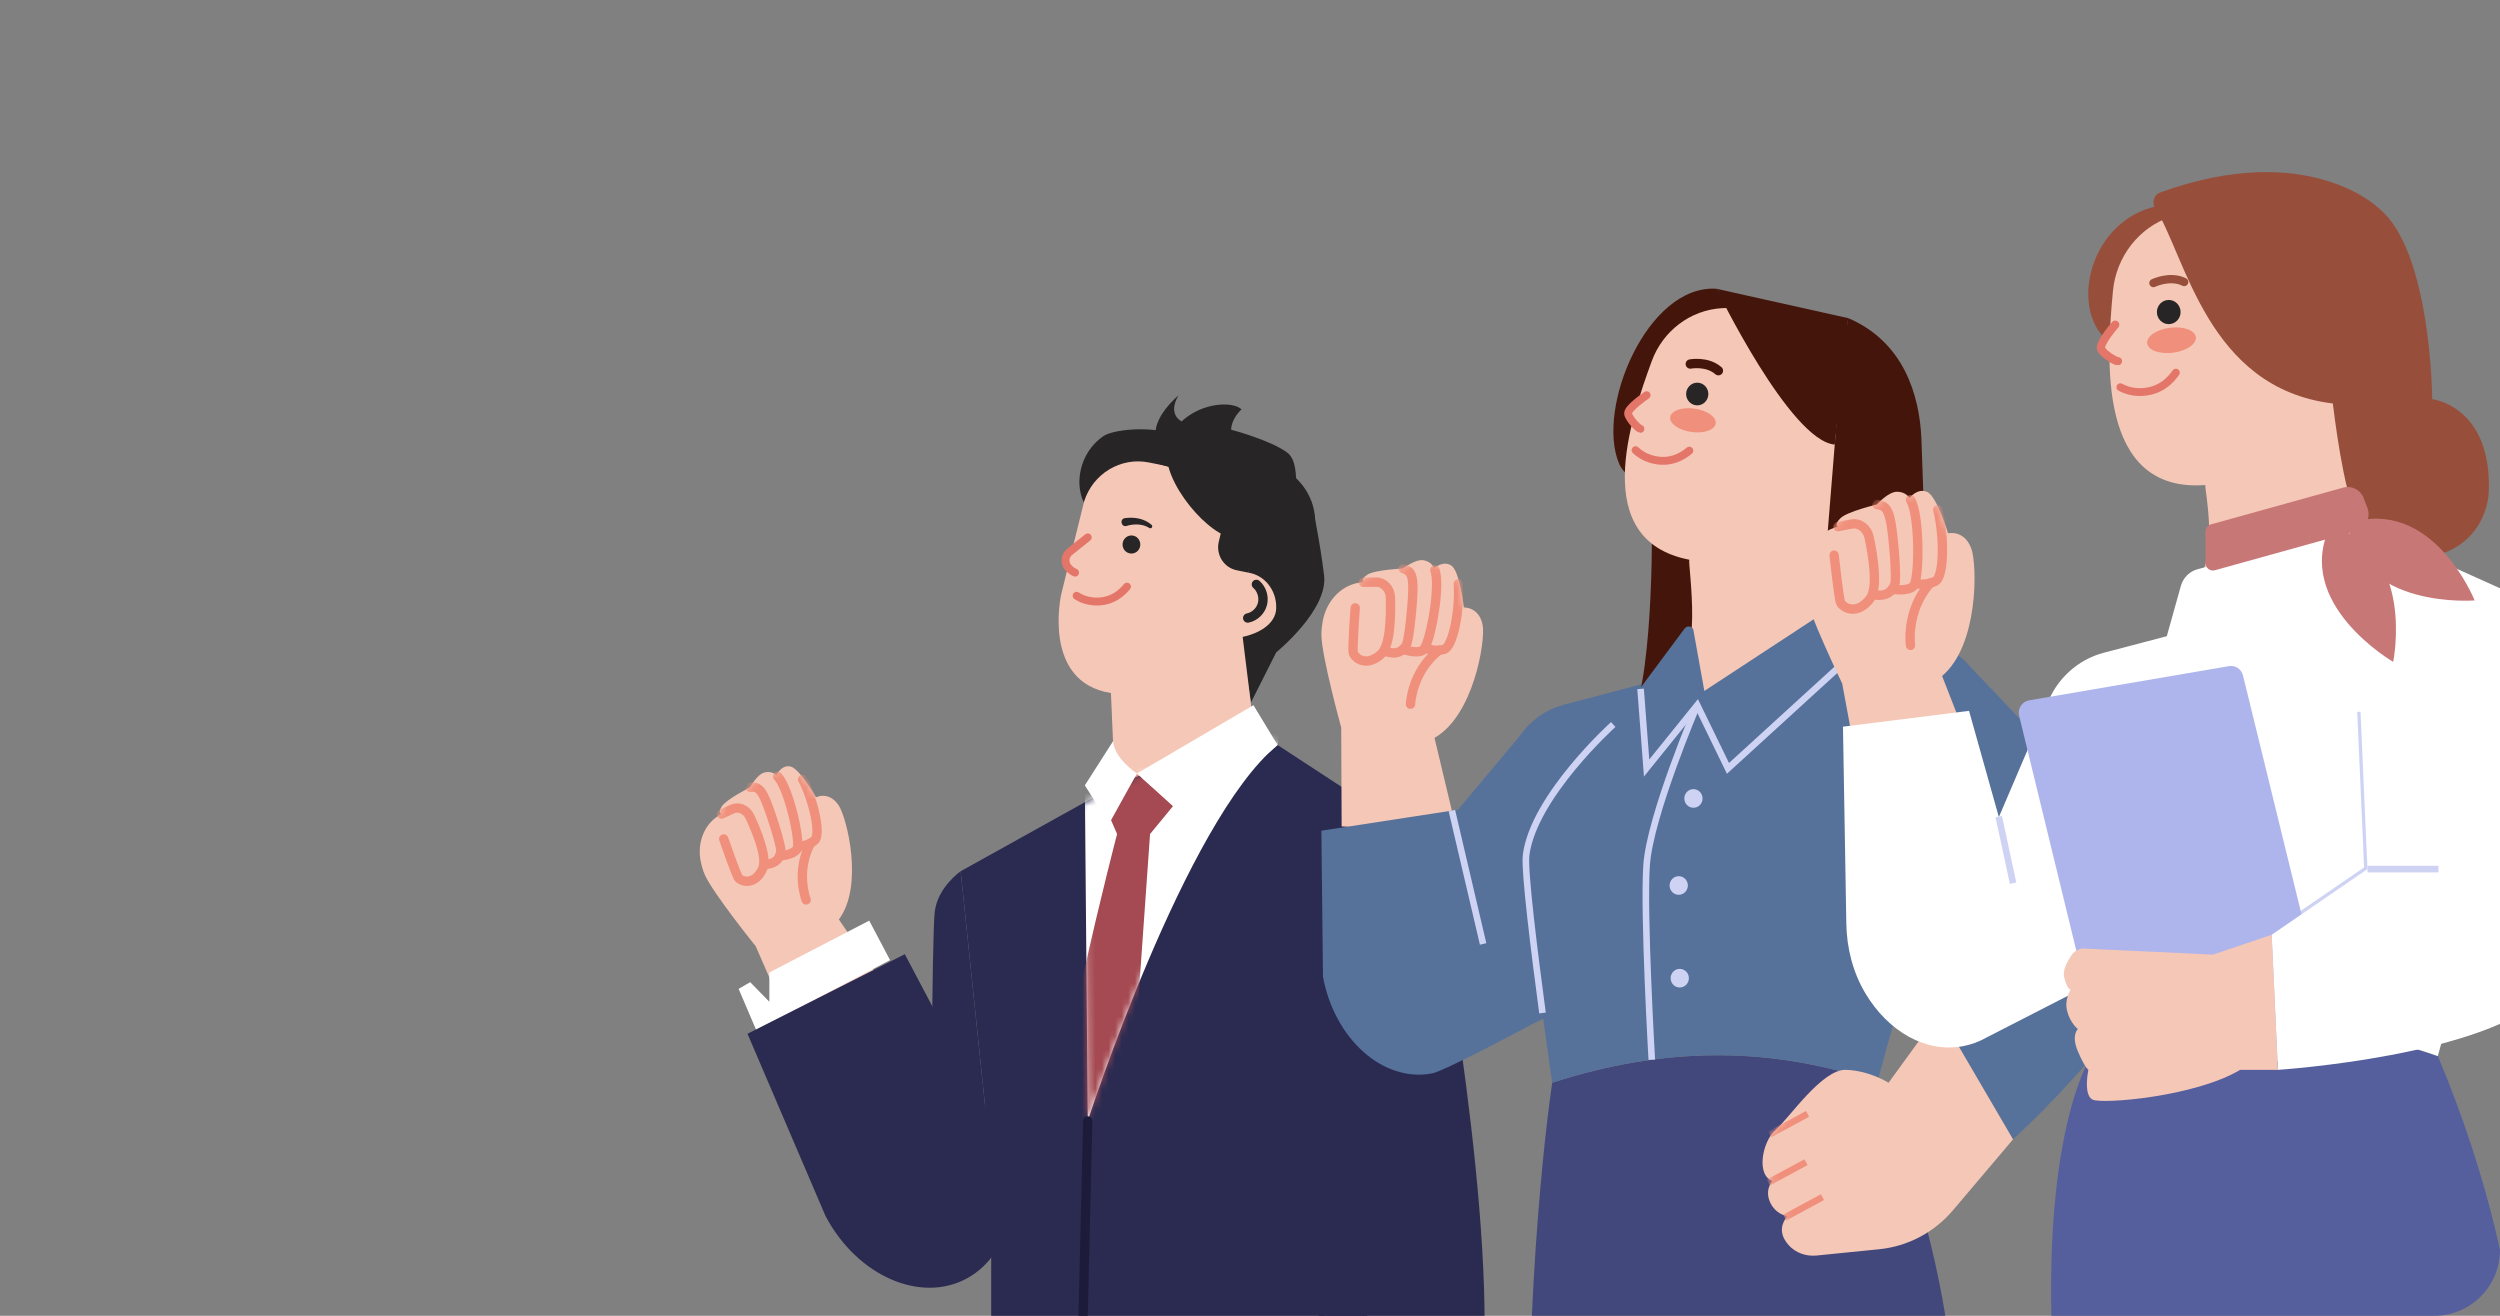 <svg width="380" height="200" viewBox="0 0 380 200" fill="none" xmlns="http://www.w3.org/2000/svg">
<rect x="0" y="0" width="380" height="200" fill="#808080" stroke="none"/>
<g clip-path="url(#clip0_6905_7507)">
<path d="M120.429 156.589L114.869 143.827C114.869 143.827 108.42 135.825 107.156 133.023C106.882 132.412 106.675 131.716 106.524 130.997C105.881 127.955 107.173 124.987 109.651 123.743C109.651 123.743 109.047 123.629 109.724 122.562C110.4 121.489 114.019 119.668 114.019 119.668C114.019 119.668 115.076 117.676 116.234 117.408C117.392 117.14 118.018 117.83 118.018 117.83C118.018 117.83 118.717 116.249 120.11 116.495C121.503 116.74 124.037 121.186 124.037 121.186C124.037 121.186 126.028 120.176 127.504 122.459C128.729 124.354 131.319 134.65 127.51 139.758L134.166 149.466L120.429 156.6V156.589Z" fill="#F5C7B6"/>
<mask id="mask0_6905_7507" style="mask-type:luminance" maskUnits="userSpaceOnUse" x="106" y="116" width="29" height="41">
<path d="M120.429 156.589L114.869 143.827C114.869 143.827 108.42 135.825 107.156 133.023C106.882 132.412 106.675 131.716 106.524 130.997C105.881 127.955 107.173 124.987 109.651 123.743C109.651 123.743 109.047 123.629 109.724 122.562C110.4 121.489 114.019 119.668 114.019 119.668C114.019 119.668 115.076 117.676 116.234 117.408C117.392 117.14 118.018 117.83 118.018 117.83C118.018 117.83 118.717 116.249 120.11 116.495C121.503 116.74 124.037 121.186 124.037 121.186C124.037 121.186 126.028 120.176 127.504 122.459C128.729 124.354 131.319 134.65 127.51 139.758L134.166 149.466L120.429 156.6V156.589Z" fill="white"/>
</mask>
<g mask="url(#mask0_6905_7507)">
<path d="M110.004 127.522C110.004 127.522 111.968 133.217 112.298 133.503C113.042 134.159 114.854 134.41 115.933 132.013C116.66 130.398 115.083 126.506 113.981 124.137C113.472 123.047 112.281 122.533 111.308 122.979L109.646 123.738" stroke="#F08F7B" stroke-width="1.42" stroke-linecap="round" stroke-linejoin="round"/>
<path d="M114.016 119.657C115.229 119.503 115.699 120.097 116.382 121.661C117.064 123.224 118.843 128.715 118.68 129.428C118.68 129.428 118.658 131.369 116.141 131.392" stroke="#F08F7B" stroke-width="1.42" stroke-linecap="round" stroke-linejoin="round"/>
<path d="M122.007 118.453C123.629 121.581 124.854 126.9 123.803 127.762C122.757 128.624 121.319 128.681 121.319 128.681" stroke="#F08F7B" stroke-width="1.42" stroke-linecap="round" stroke-linejoin="round"/>
<path d="M118.204 118.002C119.932 119.828 121.75 128.132 121.141 129.063C120.531 129.993 118.495 130.107 118.495 130.107" stroke="#F08F7B" stroke-width="1.42" stroke-linecap="round" stroke-linejoin="round"/>
<path d="M122.534 136.785C122.534 136.785 120.867 132.498 123.21 128.149" stroke="#F08F7B" stroke-width="1.42" stroke-linecap="round" stroke-linejoin="round"/>
</g>
<path d="M132.12 139.935L116.94 147.816V152.268L114.026 149.289L112.27 150.311L114.954 156.589L135.291 145.939L132.12 139.935Z" fill="white"/>
<path d="M146.023 132.424C146.023 132.424 142.527 134.838 142.08 138.593C141.632 142.349 141.521 179.23 141.521 179.23L150.654 177.004L146.017 132.418L146.023 132.424Z" fill="#2B2B51"/>
<path d="M147.025 194.286C154.101 190.388 155.935 179.835 151.108 170.714L137.528 145.037L113.617 157.131L125.48 184.84C130.302 193.96 139.956 198.184 147.031 194.286H147.025Z" fill="#2B2B51"/>
<path d="M199.357 76.275C199.357 76.275 200.643 82.228 201.264 87.485C201.885 92.741 193.987 99.156 193.987 99.156L190.156 106.753L187.561 90.298L199.362 76.275H199.357Z" fill="#272525"/>
<path d="M178.734 66.698C177.52 64.666 169.578 64.997 167.693 66.304C161.853 70.351 163.039 80.641 171.502 79.608C173.694 79.34 173.728 84.431 173.728 84.431L193.986 92.444L198.729 83.997C200.681 80.521 200.2 76.138 197.516 73.216C190.11 65.157 182.85 66.555 178.739 66.687L178.734 66.698Z" fill="#272525"/>
<path d="M193.981 92.456C194.076 89.734 192.225 87.428 189.758 87.046L192.197 73.799L174.629 70.294C170.344 69.438 166.105 71.995 164.779 76.242L161.3 90.362C161.3 90.362 158.308 103.671 168.862 105.343L169.5 120.188L190.726 111.781L188.886 96.811C191.101 96.349 193.897 94.979 193.987 92.468L193.981 92.456Z" fill="#F5C7B6"/>
<path d="M171.978 84.14C172.722 84.14 173.326 83.524 173.326 82.764C173.326 82.004 172.722 81.389 171.978 81.389C171.233 81.389 170.63 82.004 170.63 82.764C170.63 83.524 171.233 84.14 171.978 84.14Z" fill="#272525"/>
<path d="M170.964 78.758C172.396 78.559 173.923 78.798 175.036 79.774C175.159 79.877 175.176 80.065 175.075 80.191C174.98 80.305 174.824 80.328 174.706 80.259C173.694 79.603 172.357 79.597 171.244 79.94C170.433 80.185 170.131 78.918 170.964 78.758Z" fill="#272525"/>
<path d="M165.338 81.681L162.575 83.889C161.871 84.454 161.748 85.505 162.324 86.207C162.603 86.543 162.967 86.857 163.414 87.04" fill="#F5C7B6"/>
<path d="M165.338 81.681L162.575 83.889C161.871 84.454 161.748 85.505 162.324 86.207C162.603 86.543 162.967 86.857 163.414 87.04" stroke="#E37669" stroke-width="1.2" stroke-linecap="round" stroke-linejoin="round"/>
<path d="M163.644 90.556C164.242 90.95 165.003 91.275 165.954 91.389C169.041 91.76 170.719 89.871 171.301 89.169" stroke="#E37669" stroke-width="1.2" stroke-linecap="round" stroke-linejoin="round"/>
<path d="M190.971 88.826C191.794 89.54 192.163 90.744 191.889 91.811C191.615 92.878 190.708 93.734 189.651 93.94" stroke="#272525" stroke-width="1.42" stroke-linecap="round" stroke-linejoin="round"/>
<path d="M175.764 70.42C179.047 71.344 182.151 72.338 184.562 73.582C186.01 74.329 186.76 75.996 186.38 77.606L185.255 82.343C184.785 84.306 186.016 86.275 187.957 86.674L189.763 87.045L193.852 73.451L175.769 70.42H175.764Z" fill="#272525"/>
<path d="M177.732 67.178C175.551 71.709 182.923 80.79 187.011 81.674L190.72 72.069L177.732 67.178Z" fill="#272525"/>
<path d="M175.703 66.544C175.048 63.439 179.137 60.101 179.137 60.101C179.137 60.101 177.358 62.749 179.601 64.056C182.868 61.031 187.538 61.037 188.707 62.224C187.046 63.822 187.135 65.317 187.135 65.317C187.135 65.317 193.282 66.944 195.721 68.844C198.159 70.745 196.392 78.558 196.392 78.558L175.708 66.538L175.703 66.544Z" fill="#272525"/>
<path d="M210.883 123.949L213.981 126.135C215.883 127.476 217.186 129.525 217.617 131.842C220.168 145.58 228.714 194.731 224.525 215.929H203.019L197.319 152.086L210.877 123.943L210.883 123.949Z" fill="#2B2B51"/>
<path d="M224.211 215.928H202.7L195.714 152.086" stroke="#1C1C3A" stroke-miterlimit="10"/>
<path d="M169.499 119.377L146.024 132.424L150.661 177.009V200.524H207.801L210.564 123.948L190.72 110.97L169.499 119.377Z" fill="#2B2B51"/>
<mask id="mask1_6905_7507" style="mask-type:luminance" maskUnits="userSpaceOnUse" x="146" y="110" width="65" height="91">
<path d="M169.5 119.377L146.025 132.424L150.662 177.009V200.524H207.802L210.565 123.948L190.721 110.97L169.5 119.377Z" fill="white"/>
</mask>
<g mask="url(#mask1_6905_7507)">
<path d="M164.897 119.376L165.339 170.388C165.339 170.388 180.099 124.81 194.194 113.241L195.514 104.651L160.909 110.969L164.897 119.376Z" fill="white"/>
<mask id="mask2_6905_7507" style="mask-type:luminance" maskUnits="userSpaceOnUse" x="160" y="104" width="36" height="67">
<path d="M164.898 119.376L165.34 170.388C165.34 170.388 180.1 124.81 194.195 113.241L195.515 104.651L160.91 110.969L164.898 119.376Z" fill="white"/>
</mask>
<g mask="url(#mask2_6905_7507)">
<path d="M168.723 124.302L169.797 126.773C169.797 126.773 159.841 164.716 159.103 181.678L165.199 188.087L171.106 179.23L174.808 126.773L178.293 122.539L172.811 117.573L168.723 124.302Z" fill="#A54952"/>
</g>
</g>
<path d="M169.207 112.625L164.895 119.377L168.597 125.175L172.809 117.567C172.809 117.567 169.319 115.29 169.207 112.619V112.625Z" fill="white"/>
<path d="M172.81 117.573L190.523 107.191L194.192 113.241L181.02 124.713L172.81 117.573Z" fill="white"/>
<path d="M165.337 170.389L164.224 217.229L161.276 224.751" stroke="#1C1C3A" stroke-width="1.42" stroke-linecap="round" stroke-linejoin="round"/>
<path d="M297.022 225.112H232.281C232.241 188.249 235.939 164.574 235.939 164.574C252.718 159.118 269.196 158.896 285.332 164.574C300.238 200.063 297.022 225.112 297.022 225.112Z" fill="#42487C"/>
<path d="M203.928 125.617L203.866 110.589C203.866 110.589 200.907 99.859 200.851 96.538C200.84 95.819 200.935 95.037 201.086 94.266C201.741 90.984 204.275 88.633 207.244 88.502C207.244 88.502 206.696 88.125 207.815 87.366C208.934 86.607 213.274 86.413 213.274 86.413C213.274 86.413 215.159 84.918 216.417 85.163C217.676 85.408 217.995 86.367 217.995 86.367C217.995 86.367 219.354 85.123 220.623 85.979C221.876 86.824 222.503 92.331 222.503 92.331C222.503 92.331 224.897 92.217 225.378 95.117C225.78 97.525 223.963 108.808 218.045 112.153L221.53 126.769L203.922 125.611L203.928 125.617Z" fill="#F5C7B6"/>
<mask id="mask3_6905_7507" style="mask-type:luminance" maskUnits="userSpaceOnUse" x="200" y="85" width="26" height="42">
<path d="M203.927 125.617L203.865 110.589C203.865 110.589 200.906 99.859 200.85 96.538C200.839 95.819 200.934 95.037 201.085 94.266C201.74 90.984 204.274 88.633 207.244 88.502C207.244 88.502 206.695 88.125 207.814 87.366C208.933 86.607 213.273 86.413 213.273 86.413C213.273 86.413 215.158 84.918 216.416 85.163C217.675 85.408 217.994 86.367 217.994 86.367C217.994 86.367 219.353 85.123 220.622 85.979C221.875 86.824 222.502 92.331 222.502 92.331C222.502 92.331 224.896 92.217 225.377 95.117C225.779 97.525 223.962 108.808 218.044 112.153L221.529 126.769L203.921 125.611L203.927 125.617Z" fill="white"/>
</mask>
<g mask="url(#mask3_6905_7507)">
<path d="M205.991 92.388C205.991 92.388 205.51 98.866 205.711 99.294C206.164 100.27 207.848 101.315 209.929 99.431C211.327 98.164 211.428 93.633 211.344 90.813C211.305 89.512 210.354 88.479 209.202 88.49L207.244 88.507" stroke="#F08F7B" stroke-width="1.42" stroke-linecap="round" stroke-linejoin="round"/>
<path d="M213.279 86.413C214.537 86.796 214.75 87.589 214.761 89.432C214.772 91.276 214.19 97.468 213.726 98.096C213.726 98.096 212.882 100.002 210.393 98.912" stroke="#F08F7B" stroke-width="1.42" stroke-linecap="round" stroke-linejoin="round"/>
<path d="M221.663 88.753C221.937 92.548 220.88 98.33 219.481 98.712C218.083 99.095 216.646 98.524 216.646 98.524" stroke="#F08F7B" stroke-width="1.42" stroke-linecap="round" stroke-linejoin="round"/>
<path d="M218.101 86.63C219.03 89.192 217.301 98.17 216.3 98.821C215.305 99.466 213.252 98.678 213.252 98.678" stroke="#F08F7B" stroke-width="1.42" stroke-linecap="round" stroke-linejoin="round"/>
<path d="M214.397 107.039C214.397 107.039 214.576 102.08 218.727 98.838" stroke="#F08F7B" stroke-width="1.42" stroke-linecap="round" stroke-linejoin="round"/>
</g>
<path d="M237.728 107.108C235.714 107.638 233.907 108.694 232.459 110.127C231.927 110.652 231.441 111.234 231.01 111.856L221.619 123.071L200.852 126.267L201.092 148.44C202.848 157.989 210.282 164.575 217.693 163.154C219.645 162.777 232.962 155.643 232.962 155.643L240.088 152.139L254.306 102.753L237.722 107.108H237.728Z" fill="#56729B"/>
<path d="M220.686 123.214L225.434 143.481" stroke="#CED3F4" stroke-miterlimit="10"/>
<path d="M251.08 77.326C251.08 77.326 251.572 101.708 247.998 109.498L262.652 108.745L259.755 80.471L251.074 77.332L251.08 77.326Z" fill="#44160B"/>
<path d="M280.924 48.35C289.358 51.957 291.758 60.021 292.054 66.665C292.35 73.308 293.352 108.191 293.352 108.191L271.93 104.339L280.929 48.355L280.924 48.35Z" fill="#44160B"/>
<path d="M260.901 43.892C250.374 43.202 242.533 62.133 246.107 70.477C249.681 78.821 272.557 64.302 272.557 64.302L260.901 43.887V43.892Z" fill="#44160B"/>
<path d="M279.649 58.081C278.966 54.138 279.056 48.385 267.657 47.021C265.532 46.764 263.535 46.735 261.706 46.844C256.918 47.129 252.74 50.314 251.062 54.903C247.824 63.76 241.498 82.127 256.778 85.077C256.493 85.654 259.29 102.097 253.529 102.764C249.837 107.867 266.169 106.839 276.282 99.722L279.649 58.081Z" fill="#F5C7B6"/>
<path d="M257.981 61.614C258.914 61.614 259.67 60.843 259.67 59.891C259.67 58.939 258.914 58.167 257.981 58.167C257.048 58.167 256.292 58.939 256.292 59.891C256.292 60.843 257.048 61.614 257.981 61.614Z" fill="#272525"/>
<path d="M250.285 60.073C250.285 60.073 247.326 62.054 247.477 62.893C247.628 63.732 249.094 65.187 249.345 65.187" fill="#F5C7B6"/>
<path d="M250.285 60.073C250.285 60.073 247.326 62.054 247.477 62.893C247.628 63.732 249.094 65.187 249.345 65.187" stroke="#E37669" stroke-width="1.2" stroke-linecap="round" stroke-linejoin="round"/>
<path d="M248.606 68.423C249.149 68.948 249.876 69.433 250.833 69.736C253.954 70.729 256.045 69.108 256.778 68.497" stroke="#E37669" stroke-width="1.2" stroke-linecap="round" stroke-linejoin="round"/>
<path d="M256.924 55.33C256.924 55.33 259.486 54.84 261.197 56.346" stroke="#44160B" stroke-width="1.42" stroke-linecap="round" stroke-linejoin="round"/>
<path d="M260.787 64.372C260.919 63.391 259.479 62.379 257.569 62.111C255.659 61.843 254.004 62.421 253.872 63.401C253.74 64.382 255.181 65.394 257.09 65.662C259 65.93 260.655 65.352 260.787 64.372Z" fill="#F08F7B"/>
<path d="M245.211 110.126C245.211 110.126 233.13 121.027 231.972 129.937C231.475 133.778 235.932 164.574 235.932 164.574C252.712 159.118 269.19 158.896 285.326 164.574L300.758 108.431C301.798 104.642 300.008 100.635 296.518 98.963L277.585 92.879L259.06 105.024L257.371 95.636C257.091 95.128 256.398 95.082 256.057 95.544L245.217 110.121L245.211 110.126Z" fill="#56729B"/>
<path d="M245.211 110.127C245.211 110.127 233.13 121.028 231.972 129.937C231.665 132.283 233.214 144.679 234.461 153.976" stroke="#CED3F4" stroke-miterlimit="10"/>
<path d="M281.417 99.659L262.652 116.793L257.982 107.193L250.285 116.736L249.368 104.71" stroke="#CED3F4" stroke-miterlimit="10"/>
<path d="M257.981 107.192C257.981 107.192 250.766 124.035 250.279 131.563C249.793 139.091 251.074 161.081 251.074 161.081" stroke="#CED3F4" stroke-miterlimit="10"/>
<path d="M257.403 122.78C258.169 122.78 258.79 122.146 258.79 121.365C258.79 120.583 258.169 119.949 257.403 119.949C256.637 119.949 256.016 120.583 256.016 121.365C256.016 122.146 256.637 122.78 257.403 122.78Z" fill="#CED3F4"/>
<path d="M255.166 136.01C255.932 136.01 256.554 135.376 256.554 134.594C256.554 133.812 255.932 133.179 255.166 133.179C254.4 133.179 253.779 133.812 253.779 134.594C253.779 135.376 254.4 136.01 255.166 136.01Z" fill="#CED3F4"/>
<path d="M255.324 150.1C256.09 150.1 256.711 149.467 256.711 148.685C256.711 147.903 256.09 147.27 255.324 147.27C254.558 147.27 253.937 147.903 253.937 148.685C253.937 149.467 254.558 150.1 255.324 150.1Z" fill="#CED3F4"/>
<path d="M260.9 43.894C260.9 43.894 272.07 66.98 278.877 67.579L280.918 48.357L260.9 43.894Z" fill="#44160B"/>
<path d="M305.987 173.175L296.859 183.956C294.007 187.324 290.002 189.441 285.662 189.881L276.125 190.839C274.543 190.999 272.932 190.451 271.863 189.247C270.879 188.134 270.253 186.587 271.696 184.841C269.346 184.516 267.741 181.354 269.453 179.499C266.891 178.734 267.847 173.501 269.878 171.76C271.908 170.019 276.931 162.508 280.561 162.617C284.191 162.725 287.06 164.58 287.06 164.58L294.762 153.981C294.762 153.981 303.633 159.883 305.982 173.181L305.987 173.175Z" fill="#F5C7B6"/>
<mask id="mask4_6905_7507" style="mask-type:luminance" maskUnits="userSpaceOnUse" x="267" y="153" width="39" height="38">
<path d="M305.988 173.175L296.86 183.956C294.008 187.324 290.003 189.441 285.663 189.881L276.126 190.839C274.544 190.999 272.933 190.451 271.864 189.247C270.88 188.134 270.254 186.587 271.697 184.841C269.347 184.516 267.742 181.354 269.454 179.499C266.892 178.734 267.848 173.501 269.879 171.76C271.909 170.019 276.932 162.508 280.562 162.617C284.192 162.725 287.061 164.58 287.061 164.58L294.763 153.981C294.763 153.981 303.634 159.883 305.983 173.181L305.988 173.175Z" fill="white"/>
</mask>
<g mask="url(#mask4_6905_7507)">
<path d="M271.282 185.063L277.015 181.964" stroke="#F08F7B" stroke-miterlimit="10"/>
<path d="M268.781 179.749L274.514 176.65" stroke="#F08F7B" stroke-miterlimit="10"/>
<path d="M269.011 172.41L274.744 169.306" stroke="#F08F7B" stroke-miterlimit="10"/>
</g>
<path d="M294.761 153.975L299.146 146.105L288.967 139.033L298.375 100.212C298.375 100.212 326.027 128.606 328.953 135.42C334.221 147.691 305.981 173.175 305.981 173.175L294.761 153.975Z" fill="#56729B"/>
<path d="M383.029 225.112H313.763C307.527 175.8 317.863 160.528 317.863 160.528C335.767 154.706 353.341 154.472 370.557 160.528C386.458 198.39 383.029 225.112 383.029 225.112Z" fill="#555F9E"/>
<path d="M282.933 119.657L280.014 103.904C280.014 103.904 274.874 93.232 274.186 89.761C274.035 89.008 273.984 88.175 274.001 87.33C274.063 83.757 276.272 80.795 279.365 80.065C279.365 80.065 278.716 79.779 279.751 78.763C280.786 77.748 285.299 76.68 285.299 76.68C285.299 76.68 286.994 74.74 288.359 74.746C289.724 74.751 290.244 75.699 290.244 75.699C290.244 75.699 291.435 74.123 292.929 74.768C294.405 75.408 296.105 81.064 296.105 81.064C296.105 81.064 298.594 80.47 299.652 83.421C300.53 85.869 300.77 98.066 295.199 102.746L300.133 115.382L282.945 119.662L282.933 119.657Z" fill="#F5C7B6"/>
<mask id="mask5_6905_7507" style="mask-type:luminance" maskUnits="userSpaceOnUse" x="273" y="74" width="28" height="46">
<path d="M282.933 119.657L280.014 103.904C280.014 103.904 274.874 93.232 274.186 89.761C274.035 89.008 273.984 88.175 274.001 87.33C274.063 83.757 276.272 80.795 279.365 80.065C279.365 80.065 278.716 79.779 279.751 78.763C280.786 77.748 285.299 76.68 285.299 76.68C285.299 76.68 286.994 74.74 288.359 74.746C289.724 74.751 290.244 75.699 290.244 75.699C290.244 75.699 291.435 74.123 292.929 74.768C294.405 75.408 296.105 81.064 296.105 81.064C296.105 81.064 298.594 80.47 299.652 83.421C300.53 85.869 300.77 98.066 295.199 102.746L300.133 115.382L282.945 119.662L282.933 119.657Z" fill="white"/>
</mask>
<g mask="url(#mask5_6905_7507)">
<path d="M278.789 84.385C278.789 84.385 279.516 91.274 279.807 91.685C280.467 92.615 282.43 93.385 284.254 90.994C285.484 89.385 284.729 84.613 284.103 81.668C283.817 80.31 282.62 79.419 281.418 79.653L279.365 80.053" stroke="#F08F7B" stroke-width="1.42" stroke-linecap="round" stroke-linejoin="round"/>
<path d="M285.3 76.68C286.693 76.834 287.067 77.621 287.431 79.55C287.794 81.485 288.359 88.094 287.99 88.848C287.99 88.848 287.464 91.011 284.646 90.36" stroke="#F08F7B" stroke-width="1.42" stroke-linecap="round" stroke-linejoin="round"/>
<path d="M294.54 77.478C295.547 81.405 295.541 87.677 294.149 88.362C292.756 89.042 291.134 88.722 291.134 88.722" stroke="#F08F7B" stroke-width="1.42" stroke-linecap="round" stroke-linejoin="round"/>
<path d="M290.4 75.955C291.86 78.461 291.754 88.22 290.831 89.099C289.908 89.972 287.609 89.556 287.609 89.556" stroke="#F08F7B" stroke-width="1.42" stroke-linecap="round" stroke-linejoin="round"/>
<path d="M290.394 98.094C290.394 98.094 289.639 92.86 293.381 88.631" stroke="#F08F7B" stroke-width="1.42" stroke-linecap="round" stroke-linejoin="round"/>
</g>
<path d="M337.462 94.572L319.771 99.218C315.811 100.257 312.589 103.202 311.135 107.106L303.83 124.188L303.808 124.131L299.294 108.047L280.132 110.456L280.641 140.379C280.702 144.129 281.648 147.845 283.572 151.041C287.017 156.777 292.717 160.098 298.399 159.014C299.674 158.768 300.871 158.318 301.973 157.69L322.293 147.268L337.462 94.578V94.572Z" fill="white"/>
<path d="M303.808 124.125L305.989 134.25" stroke="#CED3F4" stroke-miterlimit="10"/>
<path d="M328.888 31.148C317.852 32.661 314.334 46.61 320.274 51.735C326.214 56.854 345.869 42.432 345.869 42.432L328.888 31.154V31.148Z" fill="#974F3B"/>
<path d="M359.382 38.561C356.132 36.626 348.257 29.641 336.142 31.439C333.882 31.775 331.818 32.306 329.961 32.934C325.101 34.578 321.655 39.035 321.169 44.234C320.224 54.279 318.663 74.986 335.208 73.724C335.09 74.301 337.137 83.775 334.218 88.021C332.853 90.001 334.033 92.724 336.405 92.855C343.368 93.226 356.736 89.431 362.586 82.422C362.586 82.422 356.003 75.219 357.558 59.587L359.376 38.556L359.382 38.561Z" fill="#F5C7B6"/>
<path d="M329.648 49.268C330.642 49.268 331.449 48.446 331.449 47.431C331.449 46.416 330.642 45.593 329.648 45.593C328.653 45.593 327.847 46.416 327.847 47.431C327.847 48.446 328.653 49.268 329.648 49.268Z" fill="#272525"/>
<path d="M321.51 49.36C321.51 49.36 318.999 52.231 319.379 53.059C319.759 53.886 321.667 54.971 321.924 54.897" fill="#F5C7B6"/>
<path d="M321.51 49.36C321.51 49.36 318.999 52.231 319.379 53.059C319.759 53.886 321.667 54.971 321.924 54.897" stroke="#E37669" stroke-width="1.26" stroke-linecap="round" stroke-linejoin="round"/>
<path d="M322.293 58.857C322.998 59.245 323.876 59.542 324.944 59.587C328.429 59.736 330.146 57.476 330.733 56.637" stroke="#E37669" stroke-width="1.19" stroke-linecap="round" stroke-linejoin="round"/>
<path d="M327.321 43.025C327.321 43.025 329.833 41.798 331.997 42.865" stroke="#974F3B" stroke-width="1.26" stroke-linecap="round" stroke-linejoin="round"/>
<path d="M330.303 53.611C332.344 53.35 333.895 52.289 333.766 51.241C333.637 50.194 331.878 49.556 329.837 49.817C327.795 50.078 326.245 51.138 326.374 52.186C326.502 53.234 328.261 53.872 330.303 53.611Z" fill="#F08F7B"/>
<path d="M369.696 60.672C369.696 60.672 369.562 37.996 361.53 31.61C361.53 31.61 350.83 21.108 328.346 29.258C327.406 29.601 327.031 30.754 327.574 31.604C332.278 38.984 335.471 59.005 354.589 61.328C355.333 67.378 356.748 76.726 358.857 79.894C364.12 87.799 376.324 85.544 378.12 76.167C378.265 75.419 378.315 74.637 378.315 73.816C378.315 61.625 369.696 60.677 369.696 60.677V60.672Z" fill="#974F3B"/>
<path d="M327.753 102.437C327.753 102.437 309.748 120.13 309.748 124.268C309.748 128.406 317.853 160.527 317.853 160.527C335.756 154.705 353.336 154.471 370.546 160.527L387.007 100.634C388.12 96.587 386.207 92.318 382.482 90.532L358.845 79.888L334.028 86.525C332.803 86.851 331.841 87.815 331.494 89.054L327.747 102.437H327.753Z" fill="white"/>
<path d="M358.101 80.716L336.657 86.68C335.941 86.88 335.23 86.326 335.23 85.567V80.819C335.23 80.299 335.572 79.843 336.064 79.706L356.166 74.118C357.447 73.764 358.789 74.449 359.276 75.711L359.841 77.183C360.405 78.656 359.594 80.299 358.101 80.716Z" fill="#C87777"/>
<path d="M354.236 79.888C348.447 91.736 363.761 100.6 363.761 100.6C363.761 100.6 367.262 83.734 354.236 79.888Z" fill="#C87777"/>
<path d="M356.876 79.563C358.593 92.684 376.145 91.263 376.145 91.263C376.145 91.263 369.779 75.299 356.876 79.563Z" fill="#C87777"/>
<path d="M358.799 108.19L359.851 132.104L344.347 142.731" stroke="#CED3F4" stroke-miterlimit="10"/>
<path d="M352.933 160.528L322.092 164.255C321.152 164.369 320.28 163.752 320.056 162.816L306.912 108.796C306.649 107.718 307.343 106.633 308.422 106.451L338.81 101.251C339.772 101.086 340.701 101.708 340.936 102.672L354.533 158.165C354.807 159.283 354.057 160.391 352.939 160.528H352.933Z" fill="#AEB5EC"/>
<path d="M358.56 102.753L359.852 132.106L345.293 142.088L346.244 162.617C346.244 162.617 378.315 160.534 387.326 150.883V98.603L358.554 102.758L358.56 102.753Z" fill="white"/>
<path d="M336.377 145.1L317.215 144.199C316.309 144.045 315.397 144.427 314.872 145.192C314.212 146.151 313.496 147.497 313.753 148.542C314.2 150.374 314.743 150.465 314.743 150.465C314.743 150.465 313.753 151.841 314.206 153.673C314.659 155.505 315.839 156.418 315.839 156.418C315.839 156.418 314.782 157.331 315.839 159.808C316.896 162.285 317.433 162.616 317.433 162.616C317.433 162.616 316.628 166.4 318.06 167.136C319.492 167.873 333.676 166.708 340.5 162.616H346.244L345.293 142.087L336.377 145.1Z" fill="#F5C7B6"/>
<path d="M359.853 132.105H370.642" stroke="#CED3F4" stroke-miterlimit="10"/>
</g>
<defs>
<clipPath id="clip0_6905_7507">
<path d="M0 0H380V190C380 195.523 375.523 200 370 200H10C4.477 200 0 195.523 0 190V0Z" fill="white"/>
</clipPath>
</defs>
</svg>
